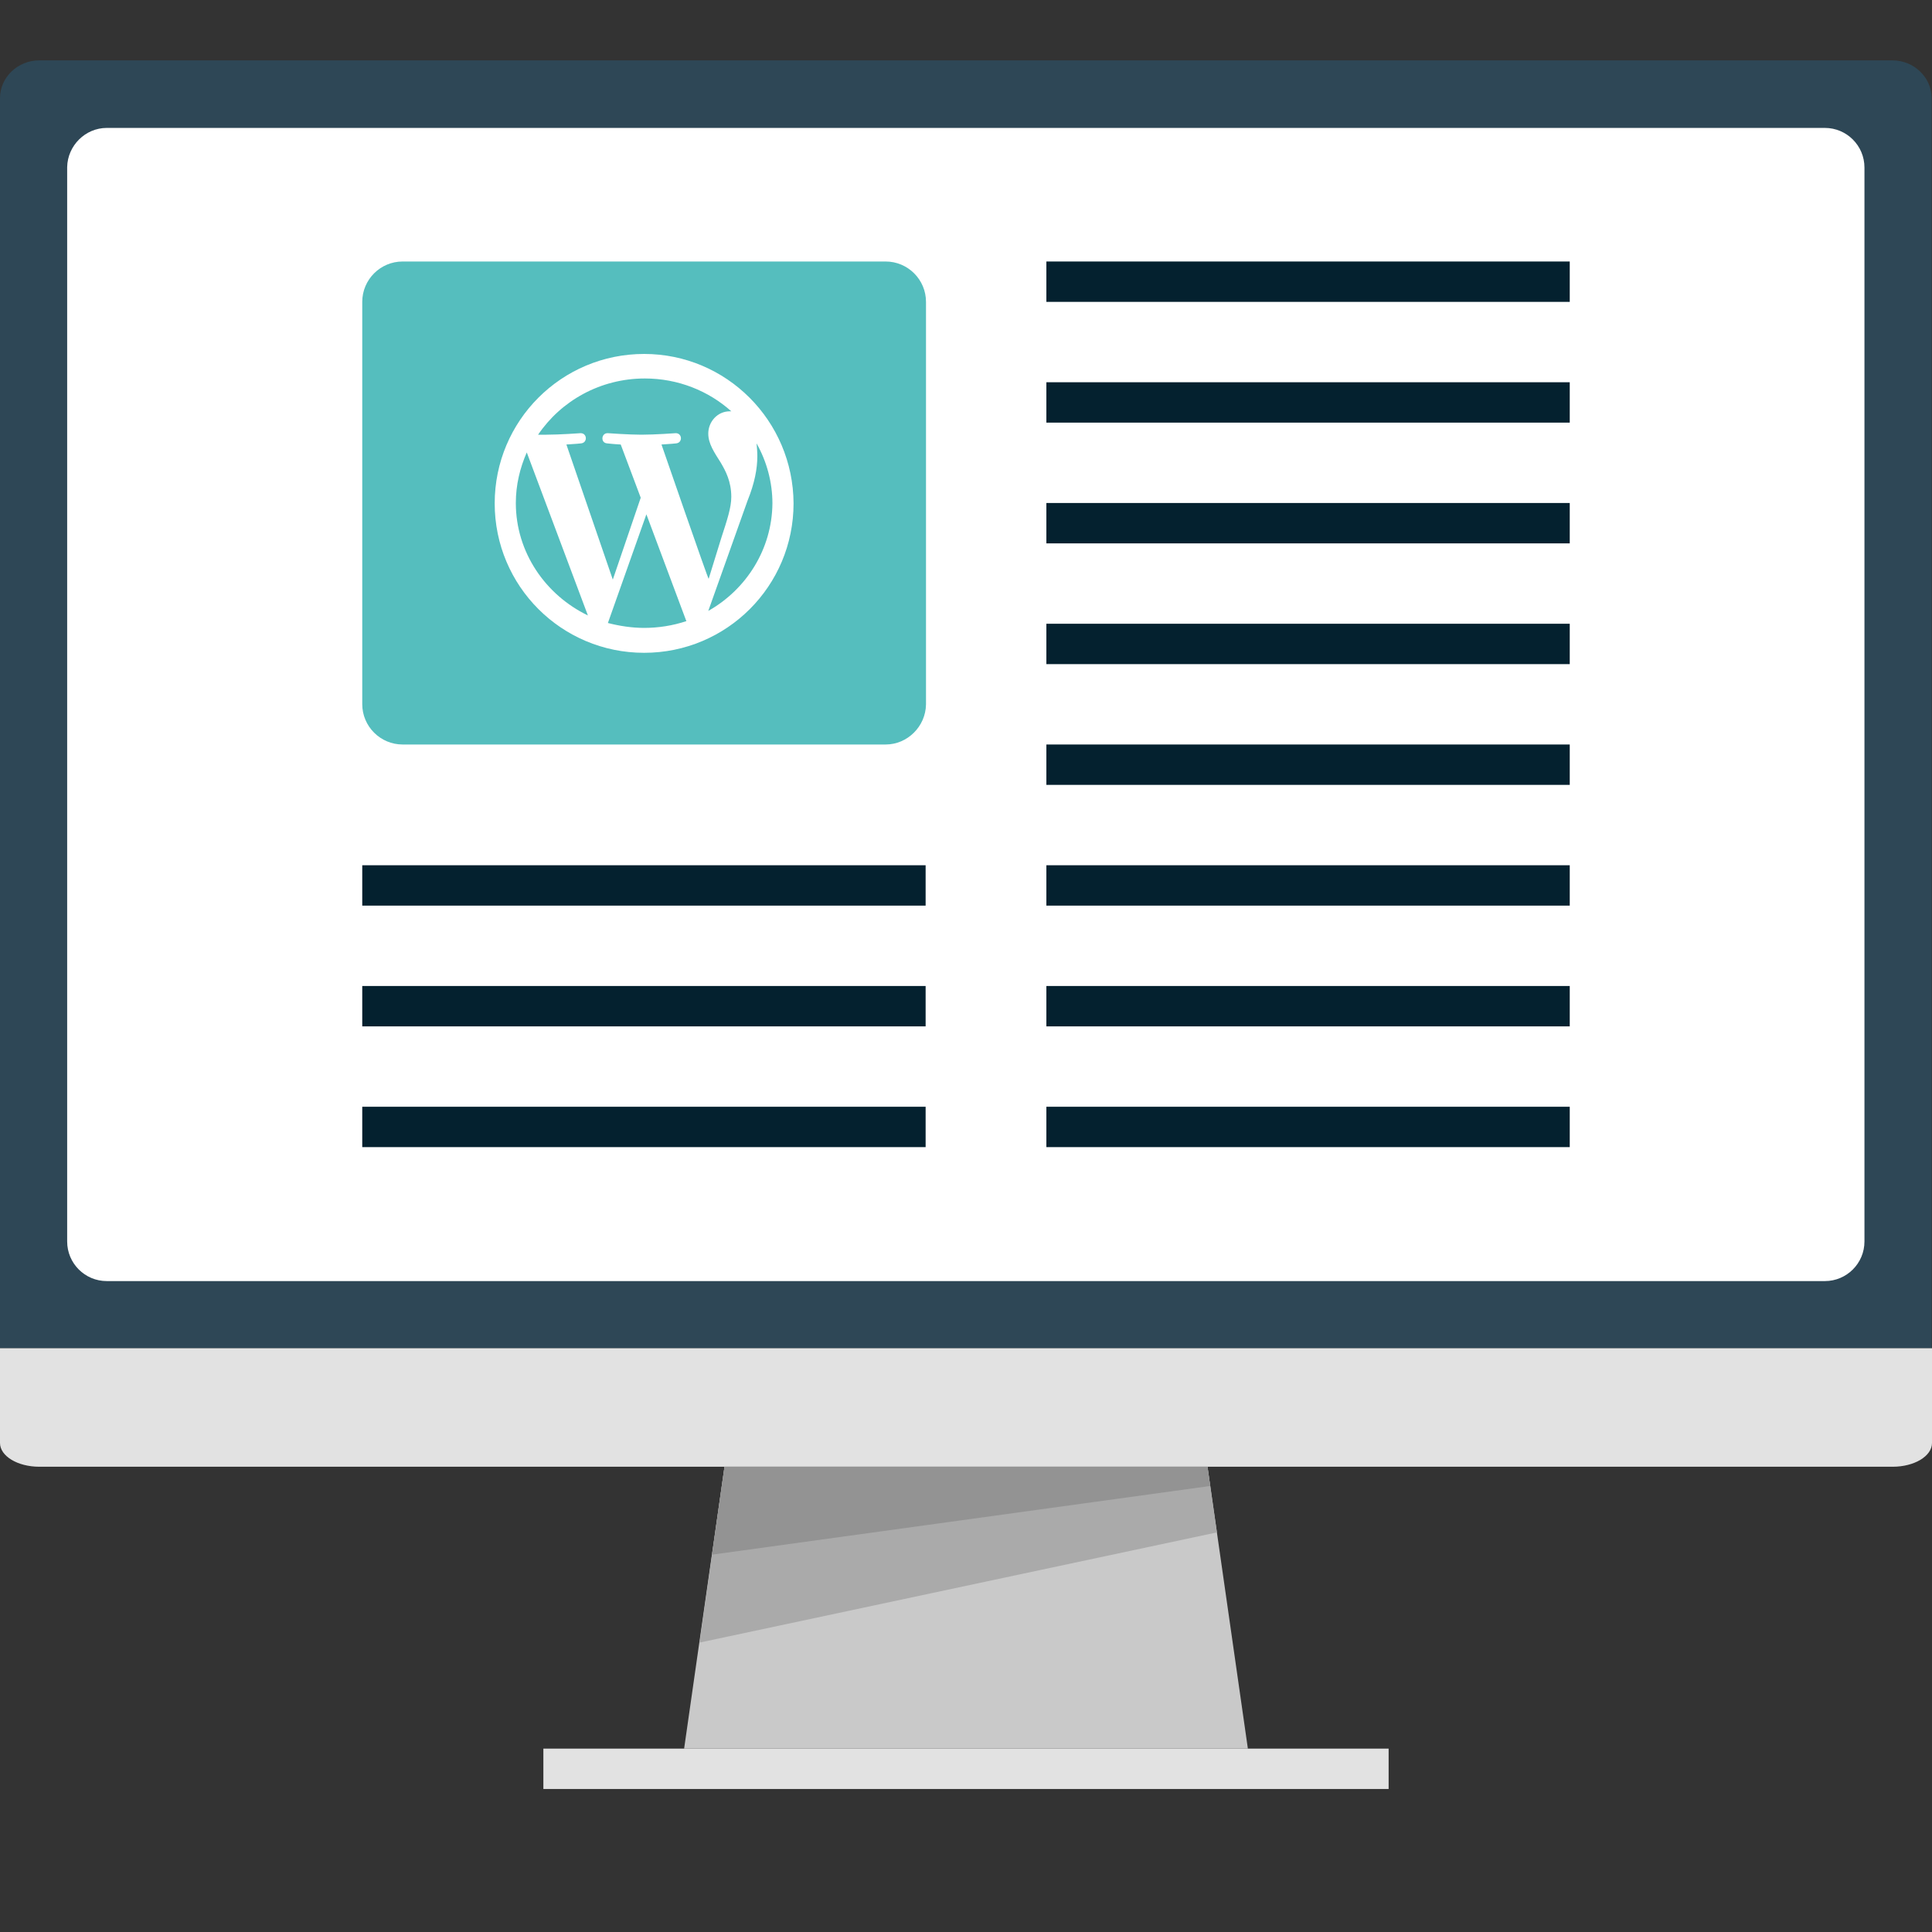 <?xml version="1.0" encoding="utf-8"?>
<!-- Generator: Adobe Illustrator 26.2.1, SVG Export Plug-In . SVG Version: 6.00 Build 0)  -->
<svg version="1.1" id="Layer_1" xmlns="http://www.w3.org/2000/svg" xmlns:xlink="http://www.w3.org/1999/xlink" x="0px" y="0px"
	 viewBox="0 0 512 512" style="enable-background:new 0 0 512 512;" xml:space="preserve">
<rect x="0" y="0" width="512" height="512" fill="#333333" stroke="none"/>
<style type="text/css">
	.st0{fill:#2E4756;}
	.st1{fill:#E2E2E2;}
	.st2{fill:#C9C9C9;}
	.st3{fill:#AAAAAA;}
	.st4{fill:#939393;}
	.st5{fill:#FFFFFF;}
	.st6{fill:#04212F;}
	.st7{fill:#55BEBE;}
</style>
<path class="st0" d="M0,357.3V26c0-5.5,4.7-10,10.4-10h491.1c5.7,0,10.4,4.5,10.4,10v331.3H0z"/>
<path class="st1" d="M512,357.3v25.1c0,3.5-4.7,6.3-10.4,6.3H10.4c-5.7,0-10.4-2.8-10.4-6.3v-25.1H512z"/>
<polygon class="st2" points="181.3,463.4 330.7,463.4 320,388.7 192,388.7 "/>
<polygon class="st3" points="320,388.7 192,388.7 185.4,435.3 322.5,406.1 "/>
<rect x="144" y="463.4" class="st1" width="224" height="10.7"/>
<polygon class="st4" points="192,388.7 320,388.7 320.7,393.8 188.7,412 "/>
<path class="st5" d="M28.3,33.9h455.3c5.8,0,10.5,4.7,10.5,10.5V329c0,5.8-4.7,10.5-10.5,10.5H28.3c-5.8,0-10.5-4.7-10.5-10.5V44.3
	C17.9,38.6,22.6,33.9,28.3,33.9z"/>
<g>
	<rect x="96" y="229.3" class="st6" width="149.3" height="10.7"/>
	<rect x="277.3" y="293.3" class="st6" width="138.7" height="10.7"/>
	<rect x="277.3" y="261.3" class="st6" width="138.7" height="10.7"/>
	<rect x="277.3" y="229.3" class="st6" width="138.7" height="10.7"/>
	<rect x="277.3" y="197.3" class="st6" width="138.7" height="10.7"/>
	<rect x="277.3" y="165.3" class="st6" width="138.7" height="10.7"/>
	<rect x="277.3" y="133.3" class="st6" width="138.7" height="10.7"/>
	<rect x="277.3" y="101.3" class="st6" width="138.7" height="10.7"/>
	<rect x="277.3" y="69.3" class="st6" width="138.7" height="10.7"/>
	<rect x="96" y="261.3" class="st6" width="149.3" height="10.7"/>
	<rect x="96" y="293.3" class="st6" width="149.3" height="10.7"/>
</g>
<path class="st7" d="M234.7,197.3h-128c-5.9,0-10.7-4.8-10.7-10.7V80c0-5.9,4.8-10.7,10.7-10.7h128c5.9,0,10.7,4.8,10.7,10.7v106.7
	C245.3,192.5,240.5,197.3,234.7,197.3z"/>
<path class="st5" d="M170.7,93.8c-21.9,0-39.6,17.7-39.6,39.6c0,21.9,17.7,39.6,39.6,39.6c21.9,0,39.6-17.7,39.6-39.6
	C210.2,111.5,192.5,93.8,170.7,93.8L170.7,93.8z M136.7,133.3c0-4.8,1.1-9.3,2.9-13.4l16.2,43.2
	C144.6,157.7,136.7,146.4,136.7,133.3L136.7,133.3z M170.7,166.4c-3.2,0-6.5-0.5-9.6-1.3l10.2-28.8l10.4,27.8l0.2,0.5
	C178.3,165.8,174.5,166.4,170.7,166.4z M175.3,117.8c2-0.1,3.9-0.3,3.9-0.3c1.8-0.2,1.6-2.8-0.2-2.7c0,0-5.5,0.4-9,0.4
	c-3.3,0-8.9-0.4-8.9-0.4c-1.8-0.1-2,2.6-0.2,2.7c0,0,1.7,0.2,3.6,0.3l5.3,14.1l-7.4,21.7l-12.3-35.8c2-0.1,3.9-0.3,3.9-0.3
	c1.8-0.2,1.6-2.8-0.2-2.7c0,0-5.5,0.4-9,0.4l-2.2,0c6.1-9,16.5-14.9,28.3-14.9c8.8,0,16.9,3.3,22.9,8.7l-0.4,0
	c-3.3,0-5.7,2.8-5.7,5.9c0,2.7,1.6,5,3.3,7.7c1.3,2.2,2.8,5,2.8,9.1c0,2.8-1.1,6.1-2.6,10.7l-3.4,11
	C187.6,153.4,175.3,117.8,175.3,117.8z M187.7,161.9l10.4-29.2c1.9-4.7,2.6-8.5,2.6-11.8c0-1.2-0.1-2.3-0.2-3.4
	c2.7,4.8,4.2,10.3,4.2,15.9C204.6,145.5,197.8,156.2,187.7,161.9z"/>
</svg>
